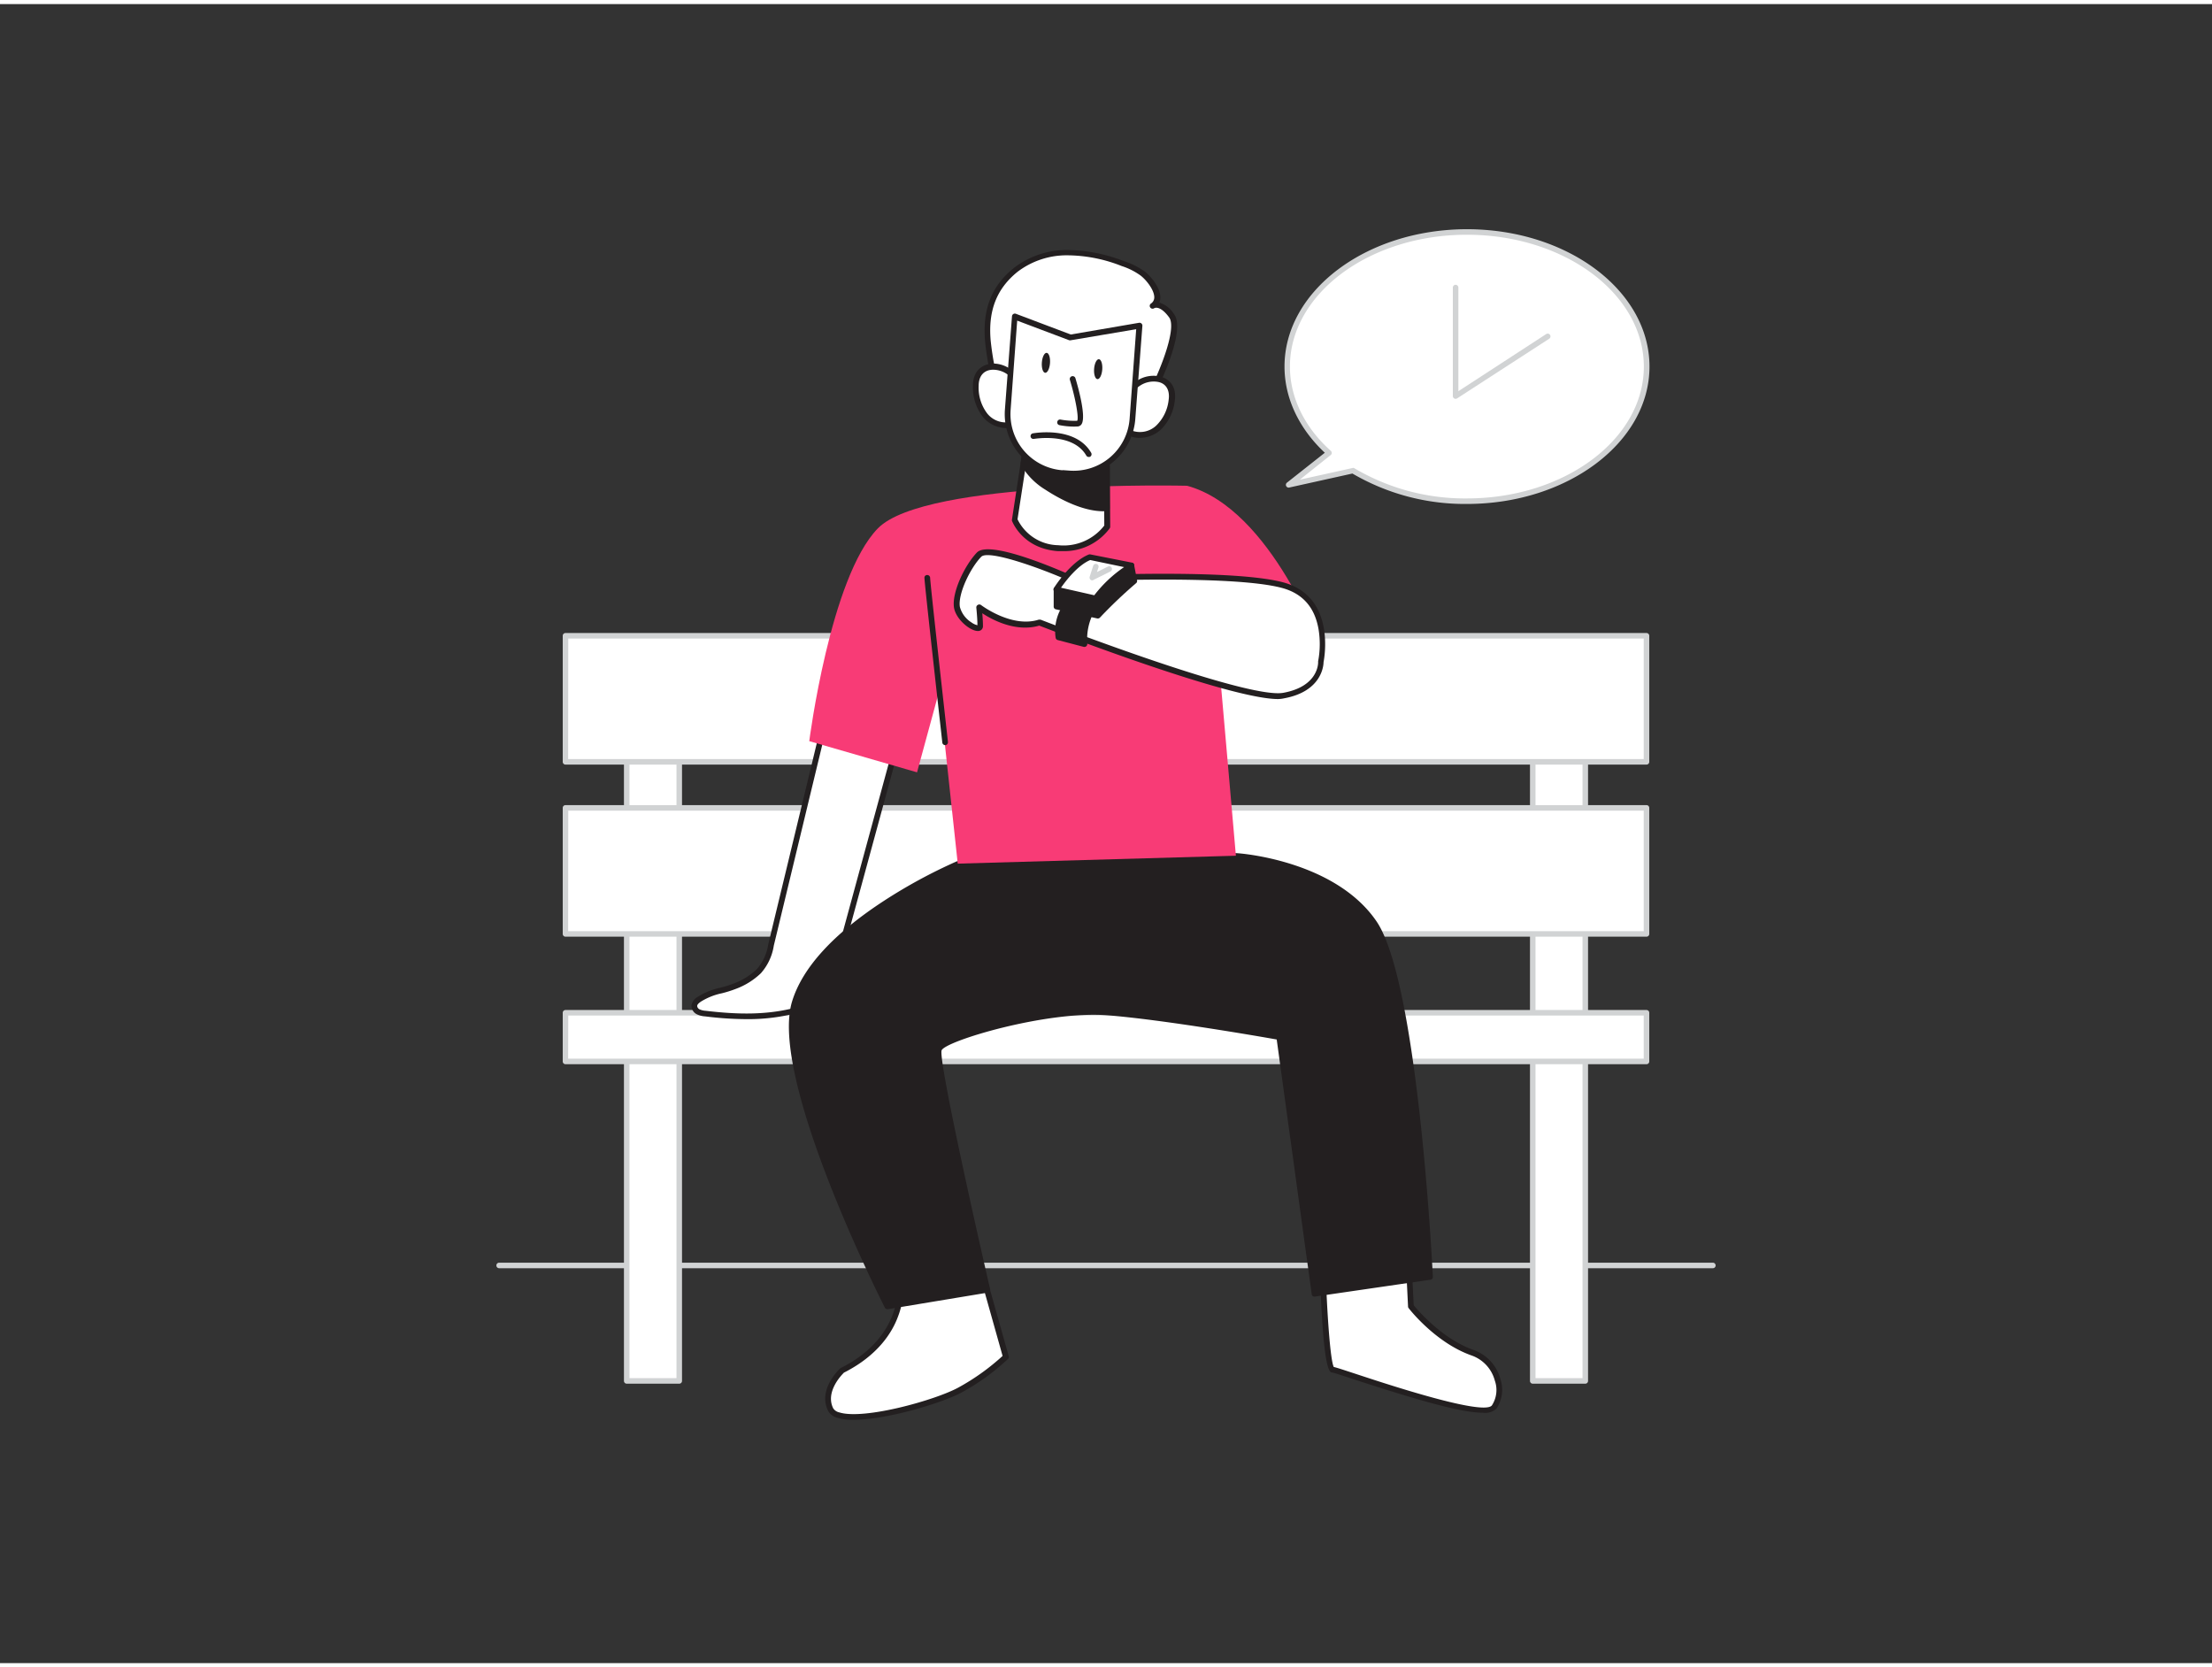 <svg xmlns="http://www.w3.org/2000/svg" viewBox="0 0 400 300" width="406" height="306" class="illustration styles_illustrationTablet__1DWOa"><rect x="0" y="0" width="400" height="300" fill="#333333" stroke="none"/><g id="_324_waiting_flatline" data-name="#324_waiting_flatline"><path d="M309.74,228.59H90.26a.5.5,0,0,1-.5-.5.5.5,0,0,1,.5-.5H309.74a.5.5,0,0,1,.5.5A.5.5,0,0,1,309.74,228.59Z" fill="#d1d3d4"></path><rect x="277.17" y="115.74" width="9.5" height="133.23" fill="#fff"></rect><path d="M286.67,249.47h-9.5a.5.5,0,0,1-.5-.5V115.74a.5.5,0,0,1,.5-.5h9.5a.51.51,0,0,1,.5.5V249A.5.5,0,0,1,286.67,249.47Zm-9-1h8.5V116.24h-8.5Z" fill="#d1d3d4"></path><rect x="113.34" y="115.74" width="9.5" height="133.23" fill="#fff"></rect><path d="M122.83,249.47h-9.5a.5.5,0,0,1-.5-.5V115.74a.51.51,0,0,1,.5-.5h9.5a.5.5,0,0,1,.5.5V249A.5.5,0,0,1,122.83,249.47Zm-9-1h8.5V116.24h-8.5Z" fill="#d1d3d4"></path><rect x="102.26" y="145.35" width="195.48" height="22.79" fill="#fff"></rect><path d="M297.74,168.64H102.26a.5.5,0,0,1-.5-.5V145.35a.5.5,0,0,1,.5-.5H297.74a.5.5,0,0,1,.5.5v22.79A.5.5,0,0,1,297.74,168.64Zm-195-1H297.24V145.85H102.76Z" fill="#d1d3d4"></path><rect x="102.26" y="114.23" width="195.48" height="22.79" fill="#fff"></rect><path d="M297.74,137.52H102.26a.5.5,0,0,1-.5-.5V114.23a.5.5,0,0,1,.5-.5H297.74a.5.5,0,0,1,.5.5V137A.5.5,0,0,1,297.74,137.52Zm-195-1H297.24V114.73H102.76Z" fill="#d1d3d4"></path><rect x="102.26" y="182.4" width="195.48" height="8.8" fill="#fff"></rect><path d="M297.74,191.7H102.26a.5.5,0,0,1-.5-.5v-8.8a.5.5,0,0,1,.5-.5H297.74a.5.5,0,0,1,.5.5v8.8A.5.5,0,0,1,297.74,191.7Zm-195-1H297.24v-7.8H102.76Z" fill="#d1d3d4"></path><path d="M149.74,127.4l-10.31,42.73a9.25,9.25,0,0,1-2.21,4.75,12.38,12.38,0,0,1-4.38,2.72c-2.21.9-4.33,1-6.38,2.34a1.71,1.71,0,0,0-.9,1.18,1.24,1.24,0,0,0,.68,1.09,3.47,3.47,0,0,0,1.31.33c6.12.71,12.16.85,18.06-1.07,3.59-1.16,4.56-3.09,5.46-6.77l12.36-45.41" fill="#fff"></path><path d="M134.94,183.55a62,62,0,0,1-7.44-.5,3.84,3.84,0,0,1-1.51-.39,1.73,1.73,0,0,1-.95-1.58,2.2,2.2,0,0,1,1.13-1.56,12.61,12.61,0,0,1,4.08-1.65,19.29,19.29,0,0,0,2.39-.75,12.07,12.07,0,0,0,4.21-2.6,8.78,8.78,0,0,0,2.08-4.52l10.31-42.72a.51.51,0,1,1,1,.24l-10.31,42.73a9.73,9.73,0,0,1-2.34,5,13.12,13.12,0,0,1-4.56,2.84,20.75,20.75,0,0,1-2.52.79,11.62,11.62,0,0,0-3.76,1.5c-.28.19-.66.48-.68.78a.75.75,0,0,0,.42.61,3.12,3.12,0,0,0,1.12.27c5.32.62,11.59,1,17.84-1.05,3.32-1.08,4.23-2.77,5.11-6.4l12.37-45.43a.52.52,0,0,1,1,.27l-12.37,45.41c-.94,3.86-2,5.92-5.79,7.13A35,35,0,0,1,134.94,183.55Z" fill="#231f20"></path><path d="M239.13,228.09s.55,18.71,1.81,18.8,26.91,9.63,29.2,6.79c2-2.46.75-8.21-3.87-9.82-6.42-2.25-11.18-8.4-11.18-8.4l-.59-12.2" fill="#fff"></path><path d="M268.11,254.72c-3.95,0-12-2.37-23.18-6-1.93-.64-3.76-1.24-4-1.27-.51,0-1.72-.13-2.27-19.31a.51.51,0,0,1,.5-.53.53.53,0,0,1,.53.5c.24,8.2.86,17.16,1.5,18.34.46.09,1.54.45,4.1,1.29,5.67,1.87,22.95,7.57,24.49,5.66a5.11,5.11,0,0,0,.53-4.49,6.61,6.61,0,0,0-4.17-4.53c-6.49-2.27-11.22-8.31-11.41-8.57a.44.44,0,0,1-.11-.29l-.6-12.19a.52.52,0,0,1,.49-.54.47.47,0,0,1,.54.49l.59,12c.71.87,5.14,6.1,10.85,8.1a7.66,7.66,0,0,1,4.82,5.22,6.13,6.13,0,0,1-.73,5.42A3.1,3.1,0,0,1,268.11,254.72Z" fill="#231f20"></path><path d="M177.28,228.09s-10.34,1.37-14.45,3.43c0,0,1.17,9.68-10.57,15.55,0,0-3.81,3.53-2,7.05s18.22-.74,23.33-3.52a40.43,40.43,0,0,0,8.37-6Z" fill="#fff"></path><path d="M154.33,256a9.82,9.82,0,0,1-2.87-.35,2.69,2.69,0,0,1-1.71-1.27c-1.92-3.83,2-7.5,2.16-7.66l.12-.08c11.26-5.63,10.3-14.94,10.29-15a.51.51,0,0,1,.28-.53c4.14-2.07,14.18-3.42,14.61-3.47a.5.5,0,0,1,.56.37l4.64,16.49a.49.49,0,0,1-.14.5,40,40,0,0,1-8.48,6.11C170.06,253.08,160.21,256,154.33,256Zm-1.77-8.47c-.42.41-3.35,3.46-1.89,6.39a1.73,1.73,0,0,0,1.1.74c4.43,1.4,17.32-2.2,21.53-4.49a40.94,40.94,0,0,0,8-5.72l-4.43-15.76c-2,.28-9.87,1.49-13.53,3.17a14.07,14.07,0,0,1-.94,5.44C161.33,240.23,158.73,244.39,152.56,247.5Z" fill="#231f20"></path><path d="M173.24,155.43s-25.09,10.57-29.52,25c-4.21,13.71,16.74,55,16.74,55l18.1-3S169,191.12,169.81,189s19.48-7.49,30.41-6.65,31.09,4.44,31.09,4.44l6.38,46.43,20.92-3S256,177,248.51,166.08s-25-12.13-25-12.13Z" fill="#231f20"></path><path d="M160.46,236a.51.51,0,0,1-.45-.28c-.85-1.69-21-41.65-16.77-55.39,1.87-6.1,7.47-12.22,16.63-18.19A94.23,94.23,0,0,1,173.05,155a.39.39,0,0,1,.18,0l50.24-1.47c.78,0,17.95,1.33,25.45,12.34S259,228,259.11,230.16a.5.5,0,0,1-.43.51l-20.92,3.05a.48.48,0,0,1-.56-.42l-6.33-46.07c-2.75-.49-20.7-3.61-30.68-4.38-11-.84-29.24,4.64-29.92,6.35-.5,1.74,5,26.79,8.78,43.2a.54.54,0,0,1-.07.39.51.51,0,0,1-.34.21L160.54,236Zm12.89-80c-1.59.69-25,11-29.16,24.66-3.9,12.73,14.6,50.42,16.55,54.33L178,232.1c-1.85-8-9.45-41.18-8.62-43.27,1-2.56,20.36-7.78,30.92-7,10.83.83,30.94,4.41,31.14,4.45a.5.5,0,0,1,.41.42l6.31,45.93,20-2.91c-.29-5.19-3.08-53.23-10-63.39-7.22-10.6-24.46-11.9-24.63-11.91Z" fill="#231f20"></path><path d="M214.66,87.1s-47.3-1.12-55.92,7.71-12.4,38.47-12.4,38.47l19.49,5.64,4-14.68,3.36,31.19L223.49,154l-2.73-31.18L239.13,117S230,91.25,214.66,87.1Z" fill="#f83b76"></path><path d="M208.54,69.87s5.35-10.69,3.32-13.48-3.41-1.78-3.42-1.77c2.16-1.56-.41-4.77-1.8-5.86a12.61,12.61,0,0,0-3.6-1.83,28.18,28.18,0,0,0-9.91-2,15.22,15.22,0,0,0-9.45,3.13c-4.15,3.36-5.48,7.61-5,12.8.32,3.71,1.45,7.41,1.67,11.05,4.25.43,8.54,1,12.85,1.06C196.58,73.07,206.55,73.83,208.54,69.87Z" fill="#fff"></path><path d="M197.72,73.62c-1.28,0-2.48,0-3.48-.08l-1.09,0c-3.51-.09-7-.45-10.44-.81l-2.45-.25a.53.53,0,0,1-.47-.49,45,45,0,0,0-.84-5.7,52.48,52.48,0,0,1-.82-5.34c-.49-5.74,1.17-10,5.22-13.24a15.68,15.68,0,0,1,9.78-3.24,28.84,28.84,0,0,1,10.08,2A13.7,13.7,0,0,1,207,48.35c1.11.87,2.86,2.93,2.83,4.74a2.36,2.36,0,0,1-.19.89,4.78,4.78,0,0,1,2.68,2.11c2.09,2.87-2.37,12.17-3.28,14h0C207.49,73.12,202.14,73.62,197.72,73.62Zm-16.93-2.16,2,.21c3.39.36,6.9.72,10.36.8l1.1,0c3.64.13,12.15.43,13.81-2.87h0c2.08-4.2,4.7-11.1,3.36-12.94s-2.35-1.88-2.71-1.66a.52.52,0,0,1-.71-.14.5.5,0,0,1,.12-.7,1.34,1.34,0,0,0,.61-1.13c0-1.34-1.43-3.12-2.43-3.91a12.18,12.18,0,0,0-3.46-1.75,27,27,0,0,0-9.72-1.94,14.68,14.68,0,0,0-9.14,3c-3.76,3.05-5.3,7-4.84,12.36a51.44,51.44,0,0,0,.81,5.22A52.14,52.14,0,0,1,180.79,71.46Zm27.75-1.59h0Z" fill="#231f20"></path><path d="M203.74,71.36c1.08-4.59,8.88-5.17,8.1.28a8.11,8.11,0,0,1-2.43,5,4.79,4.79,0,0,1-5.27.83" fill="#fff"></path><path d="M206.05,78.44a4.52,4.52,0,0,1-2.15-.52.52.52,0,0,1-.21-.7.5.5,0,0,1,.7-.21,4.3,4.3,0,0,0,4.67-.77,7.6,7.6,0,0,0,2.27-4.68c.25-1.77-.49-3-2-3.25a4.47,4.47,0,0,0-5,3.17.51.51,0,0,1-1-.24,5.46,5.46,0,0,1,6.24-3.94c1.65.31,3.27,1.63,2.87,4.41a8.66,8.66,0,0,1-2.6,5.31A5.68,5.68,0,0,1,206.05,78.44Z" fill="#231f20"></path><path d="M184.51,70c-.4-4.7-8-6.42-8-.91a8.14,8.14,0,0,0,1.68,5.3,4.8,4.8,0,0,0,5.08,1.59" fill="#fff"></path><path d="M181.91,76.67a5.58,5.58,0,0,1-4.16-2A8.7,8.7,0,0,1,175.94,69c0-2.81,1.81-3.88,3.49-4A5.49,5.49,0,0,1,185,69.9a.52.52,0,1,1-1,.09,4.48,4.48,0,0,0-4.53-3.87c-1.58.07-2.49,1.13-2.5,2.92a7.71,7.71,0,0,0,1.56,5,4.29,4.29,0,0,0,4.52,1.44.52.52,0,0,1,.35,1A4.45,4.45,0,0,1,181.91,76.67Z" fill="#231f20"></path><path d="M183.49,93.22a8.87,8.87,0,0,0,7.84,5.15,9.86,9.86,0,0,0,8.89-3.92l0-3.27,0-7.6,0-7.1-13.9-1-.88,5.74-.28,1.86Z" fill="#fff"></path><path d="M192.21,98.92c-.3,0-.6,0-.92,0-6.35-.46-8.21-5.27-8.29-5.48a.46.46,0,0,1,0-.26l2.72-17.76a.5.5,0,0,1,.55-.43l13.9,1a.51.51,0,0,1,.48.51l.11,18a.54.54,0,0,1-.08.28A10.22,10.22,0,0,1,192.21,98.92ZM184,93.16a8.35,8.35,0,0,0,7.35,4.69,9.29,9.29,0,0,0,8.34-3.56L199.6,77,186.65,76Z" fill="#231f20"></path><path d="M185.05,83.06a12.32,12.32,0,0,0,4.27,4.34c2.87,1.88,7.21,4.07,10.88,3.78l0-7.6a34.39,34.39,0,0,1-8-.53,23.13,23.13,0,0,1-6.81-1.85Z" fill="#231f20"></path><path d="M199.53,91.71c-3.93,0-8.2-2.4-10.48-3.89a12.74,12.74,0,0,1-4.44-4.52.48.48,0,0,1-.05-.31l.27-1.86a.52.52,0,0,1,.27-.37.51.51,0,0,1,.45,0,22.74,22.74,0,0,0,6.67,1.8,34,34,0,0,0,7.91.53.46.46,0,0,1,.37.13.48.48,0,0,1,.16.36l0,7.6a.5.5,0,0,1-.46.5C200,91.7,199.77,91.71,199.53,91.71Zm-14-8.74a12,12,0,0,0,4,4c1.78,1.16,6.2,3.78,10.1,3.72l0-6.6a35,35,0,0,1-7.61-.57,25.88,25.88,0,0,1-6.34-1.6Z" fill="#231f20"></path><path d="M192.11,84.78l1.24.09A10.68,10.68,0,0,0,204.79,75L206,58.14l-12.48,2.14-10.06-3.8-1.24,16.87A10.68,10.68,0,0,0,192.11,84.78Z" fill="#fff"></path><path d="M194.15,85.42q-.42,0-.84,0l-1.24-.09h0a11.21,11.21,0,0,1-10.35-12L183,56.45a.52.52,0,0,1,.7-.45l9.93,3.75,12.35-2.12a.52.52,0,0,1,.6.54L205.3,75a11.19,11.19,0,0,1-11.15,10.38Zm-2-1.15,1.24.09A10.15,10.15,0,0,0,204.27,75l1.19-16.21-11.84,2a.64.64,0,0,1-.27,0l-9.41-3.55-1.19,16.18a10.18,10.18,0,0,0,9.4,10.88Z" fill="#231f20"></path><path d="M194.25,76.4a13.79,13.79,0,0,1-2.66-.26.5.5,0,0,1-.4-.6.51.51,0,0,1,.6-.41,13.78,13.78,0,0,0,3,.22c.32-.44-.25-3.85-1.32-7.4a.51.51,0,0,1,1-.3c.49,1.62,2,7,1.1,8.33a.9.9,0,0,1-.71.4Z" fill="#231f20"></path><ellipse cx="198.58" cy="66.01" rx="1.81" ry="0.74" transform="translate(118.21 259.23) rotate(-85.8)" fill="#231f20"></ellipse><ellipse cx="189.13" cy="64.87" rx="1.81" ry="0.74" transform="translate(110.59 248.74) rotate(-85.8)" fill="#231f20"></ellipse><path d="M196.87,81.89a.5.5,0,0,1-.44-.26c-2.46-4.24-9.43-3-9.5-3a.51.51,0,0,1-.19-1c.32-.06,7.76-1.35,10.58,3.51a.52.52,0,0,1-.19.71A.48.48,0,0,1,196.87,81.89Z" fill="#231f20"></path><path d="M238.83,119s2.52-11.35-6.94-13.88-38-1.15-38-1.15S179.12,97.44,177,99.59s-4.41,7-4,9.51,4.2,4.63,4.2,3.37-.21-3.37-.21-3.37,5.68,4.42,10.93,2.74c0,0,37.21,14.51,44.15,13.24S238.83,119,238.83,119Z" fill="#fff"></path><path d="M231.12,125.67c-8.77,0-40.26-12.15-43.19-13.28-4.17,1.23-8.45-1-10.3-2.24.06.71.12,1.63.12,2.32a.85.85,0,0,1-.83.89c-1.34.1-4-2-4.4-4.18-.45-2.7,1.89-7.65,4.13-10s14.53,3,17.29,4.21c2.31-.11,28.87-1.28,38.08,1.17,9.47,2.53,7.5,13.53,7.32,14.43,0,.66-.34,5.31-7.15,6.55A5.62,5.62,0,0,1,231.12,125.67ZM188,111.32a.58.58,0,0,1,.19,0c.37.14,37.16,14.44,43.87,13.22,6.38-1.16,6.31-5.39,6.3-5.57s0-.09,0-.13a16.57,16.57,0,0,0,.07-5.82c-.7-4-2.93-6.46-6.63-7.45-9.28-2.47-37.61-1.15-37.89-1.14a.51.51,0,0,1-.24,0c-6-2.65-15-5.79-16.24-4.48-2,2.07-4.24,6.76-3.85,9.06a4.74,4.74,0,0,0,2.07,2.79,3,3,0,0,0,1.1.52c0-1.24-.2-3.15-.2-3.17a.51.51,0,0,1,.26-.5.53.53,0,0,1,.57,0s5.53,4.23,10.46,2.66A.4.4,0,0,1,188,111.32Z" fill="#231f20"></path><path d="M191,105.85v3.09l7.52,1.66s5.24-5.38,6.57-6.24l-.54-2.84Z" fill="#231f20"></path><path d="M198.56,111.1h-.11l-7.52-1.66a.49.49,0,0,1-.39-.49v-3.09a.51.51,0,0,1,.34-.48l13.56-4.32a.49.49,0,0,1,.41,0,.54.54,0,0,1,.23.34l.54,2.84a.51.51,0,0,1-.22.51,85.6,85.6,0,0,0-6.48,6.17A.51.51,0,0,1,198.56,111.1Zm-7-2.56,6.87,1.52c.91-.93,4.69-4.77,6.18-5.92l-.37-2-12.68,4Z" fill="#231f20"></path><path d="M191,105.85s2.85-4.61,6.1-5.89l7.45,1.56s-4.83,3.18-6.43,5.94Z" fill="#fff"></path><path d="M198.16,108h-.11l-7.13-1.61a.5.5,0,0,1-.36-.3.52.52,0,0,1,0-.47c.12-.2,3-4.77,6.36-6.1a.57.57,0,0,1,.29,0L204.7,101a.51.51,0,0,1,.4.41.5.5,0,0,1-.23.52s-4.75,3.14-6.26,5.76A.5.5,0,0,1,198.16,108Zm-6.28-2.46,6,1.36a23.39,23.39,0,0,1,5.39-5.09l-6.12-1.28C194.87,101.49,192.75,104.27,191.88,105.51Z" fill="#231f20"></path><path d="M193,108.57a7.92,7.92,0,0,0-1.58,6l4.69,1.18a11,11,0,0,1,1.35-6.2Z" fill="#231f20"></path><path d="M196.08,116.24H196L191.27,115a.5.5,0,0,1-.38-.44,8.31,8.31,0,0,1,1.72-6.37.47.47,0,0,1,.46-.15l4.47,1a.48.48,0,0,1,.35.3.5.5,0,0,1,0,.46,10.4,10.4,0,0,0-1.27,5.88.54.54,0,0,1-.17.43A.52.52,0,0,1,196.08,116.24Zm-4.22-2.08,3.69.94a11.43,11.43,0,0,1,1.11-5.22l-3.5-.76A7.85,7.85,0,0,0,191.86,114.16Z" fill="#231f20"></path><path d="M197.53,104.21a.5.5,0,0,1-.33-.12.52.52,0,0,1-.15-.54l.64-2a.5.5,0,0,1,.95.31l-.27.84,2-1a.49.49,0,0,1,.66.23.5.5,0,0,1-.23.67l-3,1.49A.54.54,0,0,1,197.53,104.21Z" fill="#d1d3d4"></path><path d="M170.91,134a.52.52,0,0,1-.51-.46c-.33-3-3.23-28.81-3.23-29.78a.48.48,0,0,1,.51-.52.53.53,0,0,1,.52.52c0,.81,2.33,21.69,3.22,29.67a.52.52,0,0,1-.45.57Z" fill="#231f20"></path><path d="M265.26,41.21c-17.94,0-32.48,10.89-32.48,24.34,0,5.94,2.84,11.38,7.56,15.6L233,86.93l11.62-2.57a39.48,39.48,0,0,0,20.61,5.53c17.94,0,32.48-10.9,32.48-24.34S283.2,41.21,265.26,41.21Z" fill="#fff"></path><path d="M265.26,90.39a40.26,40.26,0,0,1-20.7-5.5l-11.42,2.53a.5.5,0,0,1-.42-.88l6.85-5.41c-4.71-4.4-7.29-9.92-7.29-15.58,0-13.7,14.79-24.84,33-24.84s33,11.14,33,24.84S283.44,90.39,265.26,90.39Zm-20.61-6.53a.48.48,0,0,1,.26.07,39.23,39.23,0,0,0,20.35,5.46c17.63,0,32-10.7,32-23.84s-14.35-23.84-32-23.84-32,10.69-32,23.84c0,5.55,2.63,11,7.39,15.23a.52.52,0,0,1,.17.39.47.47,0,0,1-.19.38L235.05,86l9.49-2.1Z" fill="#d1d3d4"></path><path d="M263.22,71.38a.48.48,0,0,1-.24-.06.51.51,0,0,1-.26-.44V51.26a.5.5,0,0,1,.5-.5.51.51,0,0,1,.5.5V70L279.6,59.67a.5.5,0,0,1,.55.84L263.49,71.3A.53.53,0,0,1,263.22,71.38Z" fill="#d1d3d4"></path></g></svg>